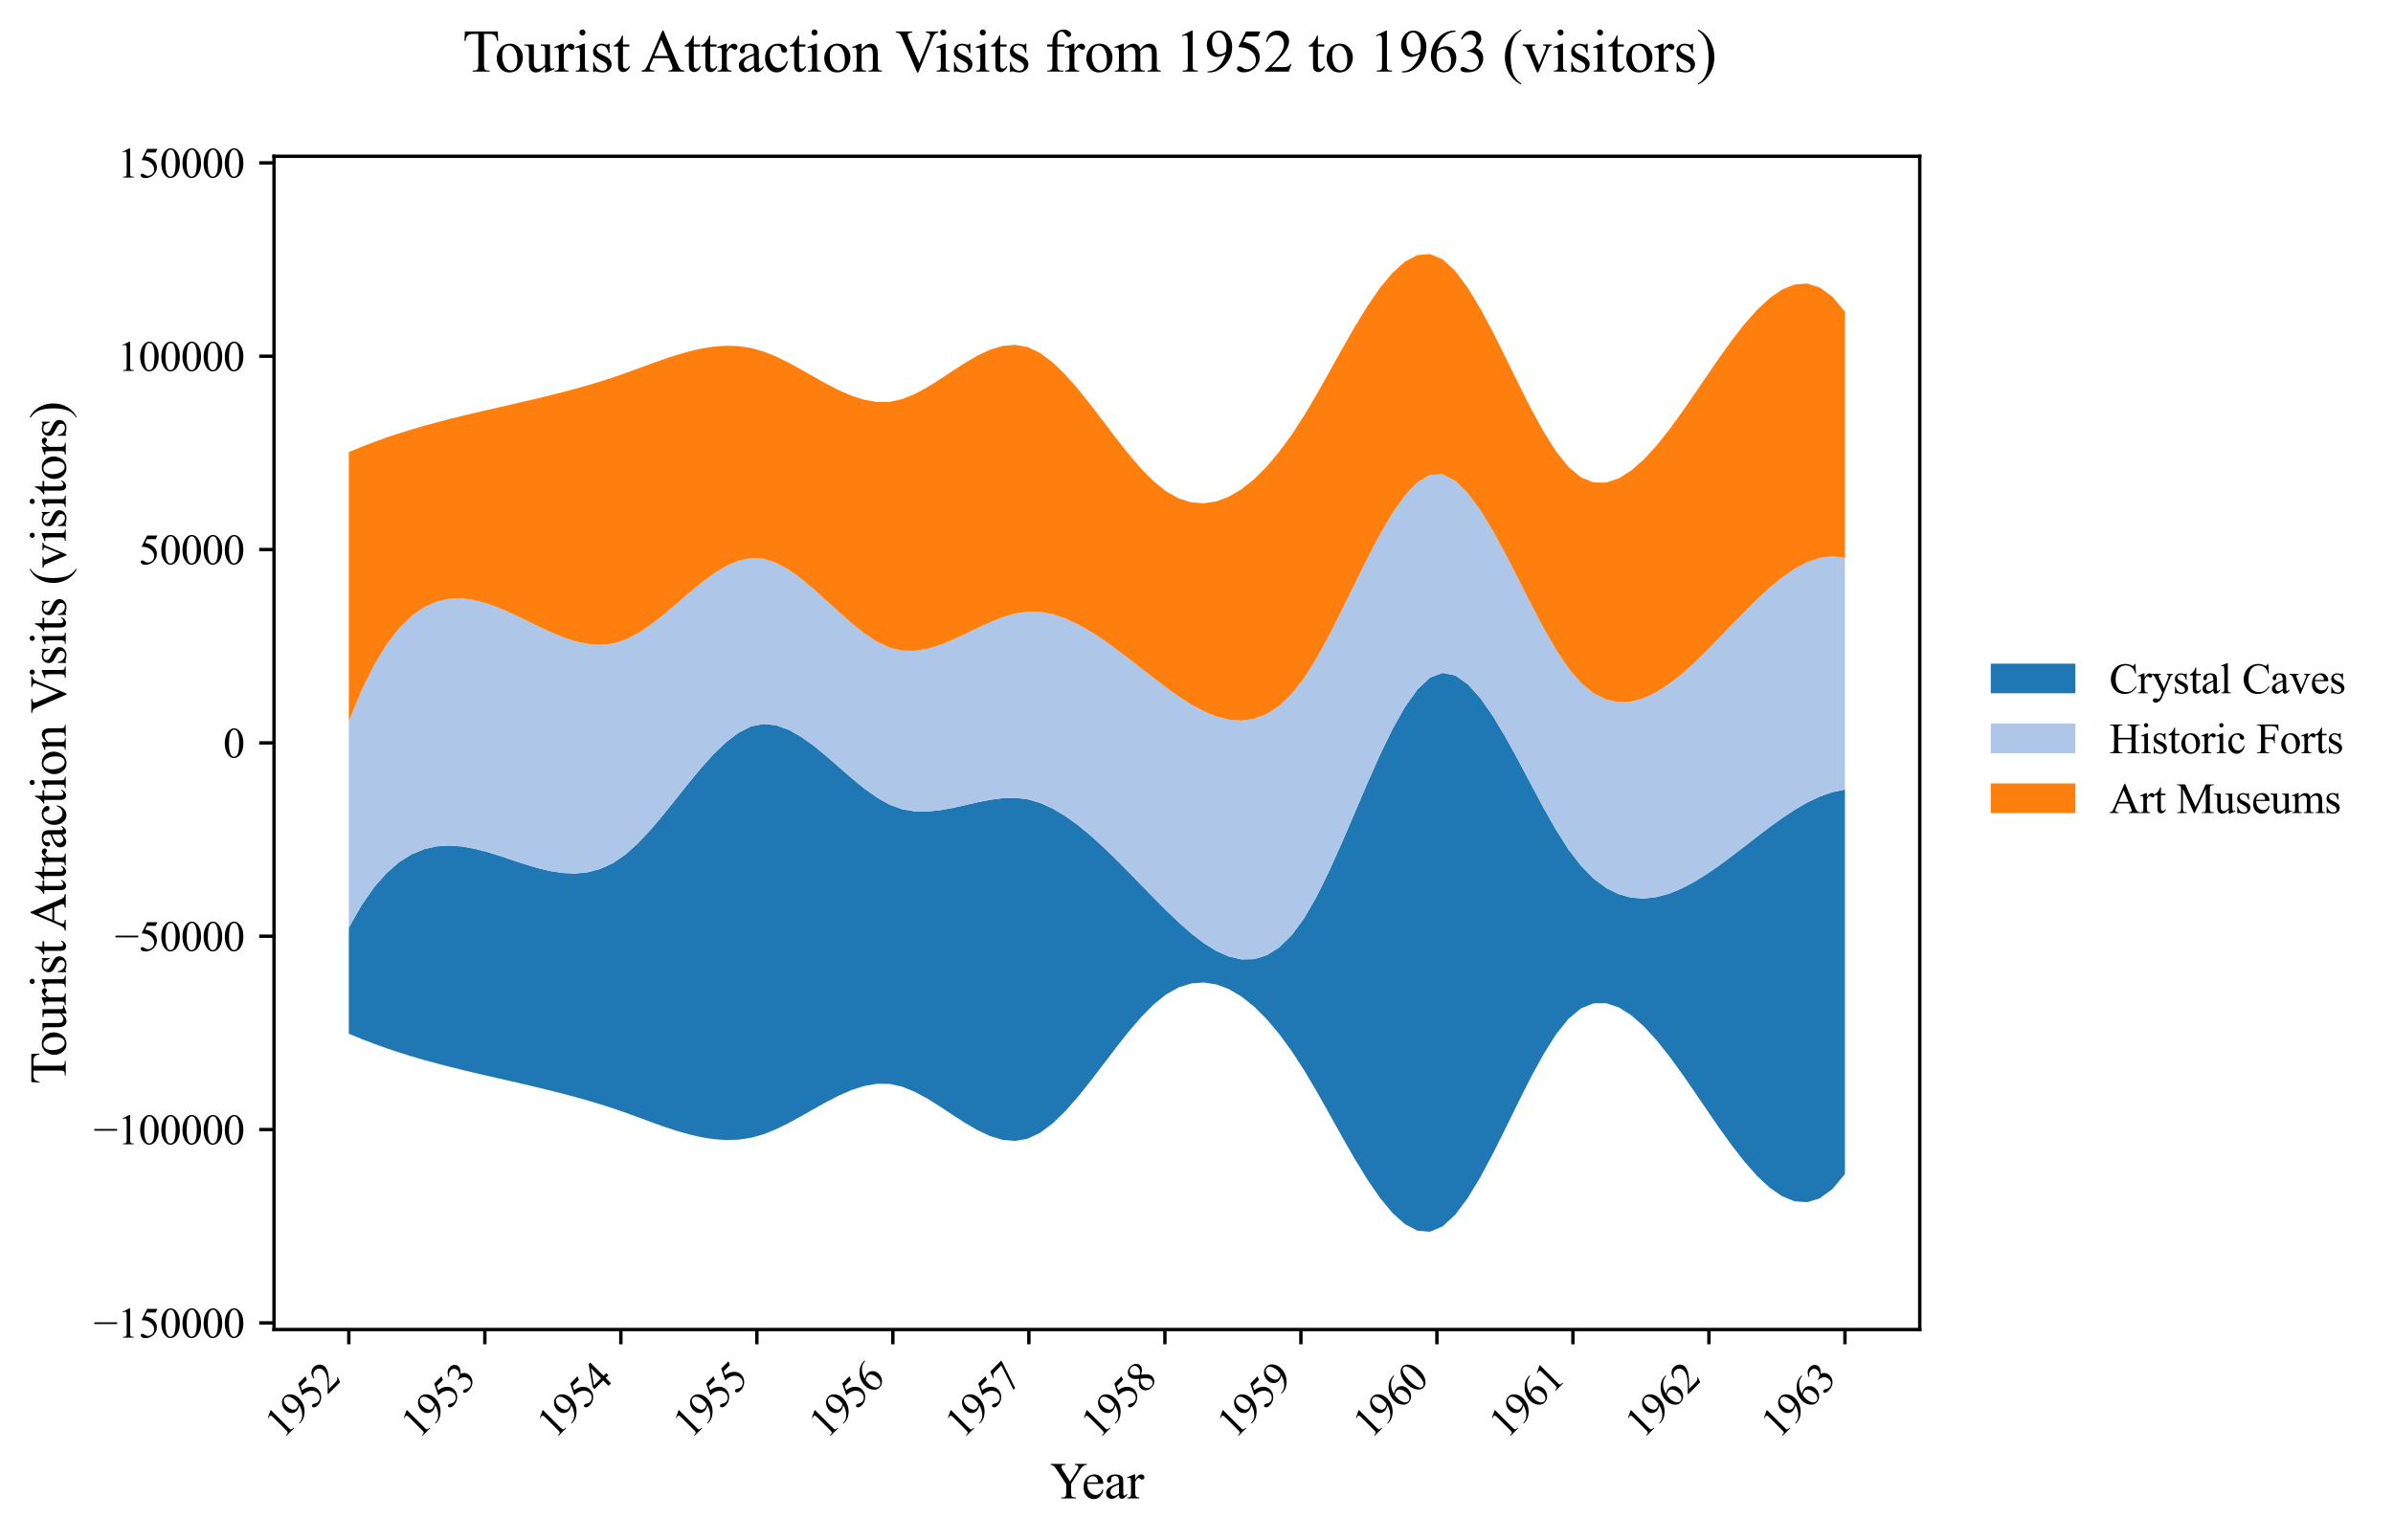 <?xml version="1.0" encoding="utf-8" standalone="no"?>
<!DOCTYPE svg PUBLIC "-//W3C//DTD SVG 1.1//EN"
  "http://www.w3.org/Graphics/SVG/1.1/DTD/svg11.dtd">
<svg xmlns:xlink="http://www.w3.org/1999/xlink" width="565.343pt" height="363.785pt" viewBox="0 0 565.343 363.785" xmlns="http://www.w3.org/2000/svg" version="1.1">
 <defs>
  <style type="text/css">*{stroke-linejoin: round; stroke-linecap: butt}</style>
 </defs>
 <g id="figure_1">
  <g id="patch_1">
   <path d="M 0 363.785 
L 565.343 363.785 
L 565.343 0 
L 0 0 
z
" style="fill: #ffffff"/>
  </g>
  <g id="axes_1">
   <g id="patch_2">
    <path d="M 64.738 314.121 
L 453.538 314.121 
L 453.538 36.921 
L 64.738 36.921 
z
" style="fill: #ffffff"/>
   </g>
   <g id="PolyCollection_1">
    <path d="M 82.411 219.186 
L 82.411 244.224 
L 85.381 245.462 
L 88.352 246.61 
L 91.322 247.674 
L 94.292 248.663 
L 97.262 249.586 
L 100.232 250.449 
L 103.203 251.263 
L 106.173 252.033 
L 109.143 252.769 
L 112.113 253.479 
L 115.083 254.17 
L 118.054 254.851 
L 121.024 255.53 
L 123.994 256.215 
L 126.964 256.915 
L 129.934 257.636 
L 132.905 258.388 
L 135.875 259.178 
L 138.845 260.015 
L 141.815 260.906 
L 144.785 261.86 
L 147.756 262.884 
L 150.726 263.966 
L 153.696 265.061 
L 156.666 266.124 
L 159.637 267.109 
L 162.607 267.97 
L 165.577 268.662 
L 168.547 269.138 
L 171.517 269.354 
L 174.488 269.263 
L 177.458 268.819 
L 180.428 267.982 
L 183.398 266.782 
L 186.368 265.317 
L 189.339 263.689 
L 192.309 261.996 
L 195.279 260.339 
L 198.249 258.818 
L 201.219 257.532 
L 204.19 256.583 
L 207.16 256.07 
L 210.13 256.093 
L 213.1 256.736 
L 216.07 257.933 
L 219.041 259.535 
L 222.011 261.394 
L 224.981 263.36 
L 227.951 265.284 
L 230.921 267.016 
L 233.892 268.407 
L 236.862 269.308 
L 239.832 269.57 
L 242.802 269.043 
L 245.773 267.617 
L 248.743 265.382 
L 251.713 262.498 
L 254.683 259.121 
L 257.653 255.41 
L 260.624 251.523 
L 263.594 247.617 
L 266.564 243.851 
L 269.534 240.382 
L 272.504 237.368 
L 275.475 234.967 
L 278.445 233.298 
L 281.415 232.361 
L 284.385 232.13 
L 287.355 232.584 
L 290.326 233.699 
L 293.296 235.451 
L 296.266 237.816 
L 299.236 240.772 
L 302.206 244.294 
L 305.177 248.359 
L 308.147 252.944 
L 311.117 257.966 
L 314.087 263.242 
L 317.057 268.574 
L 320.028 273.768 
L 322.998 278.626 
L 325.968 282.952 
L 328.938 286.551 
L 331.908 289.226 
L 334.879 290.782 
L 337.849 291.021 
L 340.819 289.756 
L 343.789 287.01 
L 346.76 283.048 
L 349.73 278.145 
L 352.7 272.579 
L 355.67 266.627 
L 358.64 260.564 
L 361.611 254.668 
L 364.581 249.215 
L 367.551 244.481 
L 370.521 240.744 
L 373.491 238.263 
L 376.462 237.067 
L 379.432 237.025 
L 382.402 238.003 
L 385.372 239.868 
L 388.342 242.486 
L 391.313 245.722 
L 394.283 249.442 
L 397.253 253.514 
L 400.223 257.802 
L 403.193 262.173 
L 406.164 266.492 
L 409.134 270.626 
L 412.104 274.442 
L 415.074 277.803 
L 418.044 280.578 
L 421.015 282.632 
L 423.985 283.831 
L 426.955 284.041 
L 429.925 283.127 
L 432.896 280.957 
L 435.866 277.396 
L 435.866 186.542 
L 435.866 186.542 
L 432.896 187.148 
L 429.925 188.192 
L 426.955 189.609 
L 423.985 191.334 
L 421.015 193.301 
L 418.044 195.445 
L 415.074 197.701 
L 412.104 200.003 
L 409.134 202.288 
L 406.164 204.489 
L 403.193 206.54 
L 400.223 208.378 
L 397.253 209.937 
L 394.283 211.152 
L 391.313 211.957 
L 388.342 212.287 
L 385.372 212.077 
L 382.402 211.263 
L 379.432 209.778 
L 376.462 207.557 
L 373.491 204.536 
L 370.521 200.652 
L 367.551 195.966 
L 364.581 190.719 
L 361.611 185.165 
L 358.64 179.556 
L 355.67 174.148 
L 352.7 169.193 
L 349.73 164.945 
L 346.76 161.658 
L 343.789 159.586 
L 340.819 158.983 
L 337.849 160.088 
L 334.879 162.867 
L 331.908 167.046 
L 328.938 172.342 
L 325.968 178.47 
L 322.998 185.15 
L 320.028 192.096 
L 317.057 199.025 
L 314.087 205.655 
L 311.117 211.703 
L 308.147 216.884 
L 305.177 220.94 
L 302.206 223.846 
L 299.236 225.702 
L 296.266 226.611 
L 293.296 226.675 
L 290.326 225.997 
L 287.355 224.679 
L 284.385 222.823 
L 281.415 220.533 
L 278.445 217.909 
L 275.475 215.056 
L 272.504 212.07 
L 269.534 209.02 
L 266.564 205.969 
L 263.594 202.978 
L 260.624 200.108 
L 257.653 197.419 
L 254.683 194.974 
L 251.713 192.833 
L 248.743 191.058 
L 245.773 189.709 
L 242.802 188.849 
L 239.832 188.501 
L 236.862 188.576 
L 233.892 188.964 
L 230.921 189.554 
L 227.951 190.237 
L 224.981 190.902 
L 222.011 191.439 
L 219.041 191.738 
L 216.07 191.687 
L 213.1 191.178 
L 210.13 190.1 
L 207.16 188.43 
L 204.19 186.304 
L 201.219 183.872 
L 198.249 181.287 
L 195.279 178.7 
L 192.309 176.263 
L 189.339 174.128 
L 186.368 172.445 
L 183.398 171.367 
L 180.428 171.045 
L 177.458 171.626 
L 174.488 173.117 
L 171.517 175.37 
L 168.547 178.227 
L 165.577 181.53 
L 162.607 185.123 
L 159.637 188.846 
L 156.666 192.544 
L 153.696 196.058 
L 150.726 199.231 
L 147.756 201.905 
L 144.785 203.934 
L 141.815 205.303 
L 138.845 206.092 
L 135.875 206.382 
L 132.905 206.255 
L 129.934 205.793 
L 126.964 205.076 
L 123.994 204.186 
L 121.024 203.205 
L 118.054 202.214 
L 115.083 201.294 
L 112.113 200.527 
L 109.143 199.995 
L 106.173 199.778 
L 103.203 199.959 
L 100.232 200.618 
L 97.262 201.837 
L 94.292 203.698 
L 91.322 206.282 
L 88.352 209.67 
L 85.381 213.944 
L 82.411 219.186 
z
" clip-path="url(#p4951918eeb)" style="fill: #1f77b4"/>
   </g>
   <g id="PolyCollection_2">
    <path d="M 82.411 170.419 
L 82.411 219.186 
L 85.381 213.944 
L 88.352 209.67 
L 91.322 206.282 
L 94.292 203.698 
L 97.262 201.837 
L 100.232 200.618 
L 103.203 199.959 
L 106.173 199.778 
L 109.143 199.995 
L 112.113 200.527 
L 115.083 201.294 
L 118.054 202.214 
L 121.024 203.205 
L 123.994 204.186 
L 126.964 205.076 
L 129.934 205.793 
L 132.905 206.255 
L 135.875 206.382 
L 138.845 206.092 
L 141.815 205.303 
L 144.785 203.934 
L 147.756 201.905 
L 150.726 199.231 
L 153.696 196.058 
L 156.666 192.544 
L 159.637 188.846 
L 162.607 185.123 
L 165.577 181.53 
L 168.547 178.227 
L 171.517 175.37 
L 174.488 173.117 
L 177.458 171.626 
L 180.428 171.045 
L 183.398 171.367 
L 186.368 172.445 
L 189.339 174.128 
L 192.309 176.263 
L 195.279 178.7 
L 198.249 181.287 
L 201.219 183.872 
L 204.19 186.304 
L 207.16 188.43 
L 210.13 190.1 
L 213.1 191.178 
L 216.07 191.687 
L 219.041 191.738 
L 222.011 191.439 
L 224.981 190.902 
L 227.951 190.237 
L 230.921 189.554 
L 233.892 188.964 
L 236.862 188.576 
L 239.832 188.501 
L 242.802 188.849 
L 245.773 189.709 
L 248.743 191.058 
L 251.713 192.833 
L 254.683 194.974 
L 257.653 197.419 
L 260.624 200.108 
L 263.594 202.978 
L 266.564 205.969 
L 269.534 209.02 
L 272.504 212.07 
L 275.475 215.056 
L 278.445 217.909 
L 281.415 220.533 
L 284.385 222.823 
L 287.355 224.679 
L 290.326 225.997 
L 293.296 226.675 
L 296.266 226.611 
L 299.236 225.702 
L 302.206 223.846 
L 305.177 220.94 
L 308.147 216.884 
L 311.117 211.703 
L 314.087 205.655 
L 317.057 199.025 
L 320.028 192.096 
L 322.998 185.15 
L 325.968 178.47 
L 328.938 172.342 
L 331.908 167.046 
L 334.879 162.867 
L 337.849 160.088 
L 340.819 158.983 
L 343.789 159.586 
L 346.76 161.658 
L 349.73 164.945 
L 352.7 169.193 
L 355.67 174.148 
L 358.64 179.556 
L 361.611 185.165 
L 364.581 190.719 
L 367.551 195.966 
L 370.521 200.652 
L 373.491 204.536 
L 376.462 207.557 
L 379.432 209.778 
L 382.402 211.263 
L 385.372 212.077 
L 388.342 212.287 
L 391.313 211.957 
L 394.283 211.152 
L 397.253 209.937 
L 400.223 208.378 
L 403.193 206.54 
L 406.164 204.489 
L 409.134 202.288 
L 412.104 200.003 
L 415.074 197.701 
L 418.044 195.445 
L 421.015 193.301 
L 423.985 191.334 
L 426.955 189.609 
L 429.925 188.192 
L 432.896 187.148 
L 435.866 186.542 
L 435.866 131.818 
L 435.866 131.818 
L 432.896 131.434 
L 429.925 131.793 
L 426.955 132.806 
L 423.985 134.382 
L 421.015 136.435 
L 418.044 138.873 
L 415.074 141.61 
L 412.104 144.554 
L 409.134 147.619 
L 406.164 150.714 
L 403.193 153.75 
L 400.223 156.639 
L 397.253 159.292 
L 394.283 161.619 
L 391.313 163.532 
L 388.342 164.942 
L 385.372 165.76 
L 382.402 165.896 
L 379.432 165.262 
L 376.462 163.768 
L 373.491 161.327 
L 370.521 157.851 
L 367.551 153.393 
L 364.581 148.202 
L 361.611 142.543 
L 358.64 136.681 
L 355.67 130.881 
L 352.7 125.407 
L 349.73 120.524 
L 346.76 116.497 
L 343.789 113.592 
L 340.819 112.072 
L 337.849 112.188 
L 334.879 113.925 
L 331.908 117.033 
L 328.938 121.251 
L 325.968 126.322 
L 322.998 131.985 
L 320.028 137.982 
L 317.057 144.053 
L 314.087 149.94 
L 311.117 155.382 
L 308.147 160.122 
L 305.177 163.921 
L 302.206 166.749 
L 299.236 168.691 
L 296.266 169.829 
L 293.296 170.249 
L 290.326 170.035 
L 287.355 169.271 
L 284.385 168.041 
L 281.415 166.431 
L 278.445 164.524 
L 275.475 162.404 
L 272.504 160.154 
L 269.534 157.84 
L 266.564 155.525 
L 263.594 153.273 
L 260.624 151.144 
L 257.653 149.203 
L 254.683 147.511 
L 251.713 146.132 
L 248.743 145.127 
L 245.773 144.56 
L 242.802 144.492 
L 239.832 144.948 
L 236.862 145.828 
L 233.892 147.014 
L 230.921 148.384 
L 227.951 149.817 
L 224.981 151.193 
L 222.011 152.392 
L 219.041 153.292 
L 216.07 153.774 
L 213.1 153.717 
L 210.13 153 
L 207.16 151.594 
L 204.19 149.633 
L 201.219 147.266 
L 198.249 144.645 
L 195.279 141.92 
L 192.309 139.242 
L 189.339 136.762 
L 186.368 134.63 
L 183.398 132.997 
L 180.428 132.013 
L 177.458 131.826 
L 174.488 132.448 
L 171.517 133.743 
L 168.547 135.569 
L 165.577 137.781 
L 162.607 140.237 
L 159.637 142.793 
L 156.666 145.304 
L 153.696 147.629 
L 150.726 149.622 
L 147.756 151.141 
L 144.785 152.053 
L 141.815 152.354 
L 138.845 152.135 
L 135.875 151.486 
L 132.905 150.499 
L 129.934 149.265 
L 126.964 147.875 
L 123.994 146.421 
L 121.024 144.994 
L 118.054 143.686 
L 115.083 142.586 
L 112.113 141.788 
L 109.143 141.381 
L 106.173 141.457 
L 103.203 142.108 
L 100.232 143.425 
L 97.262 145.499 
L 94.292 148.421 
L 91.322 152.283 
L 88.352 157.176 
L 85.381 163.191 
L 82.411 170.419 
z
" clip-path="url(#p4951918eeb)" style="fill: #aec7e8"/>
   </g>
   <g id="PolyCollection_3">
    <path d="M 82.411 106.819 
L 82.411 170.419 
L 85.381 163.191 
L 88.352 157.176 
L 91.322 152.283 
L 94.292 148.421 
L 97.262 145.499 
L 100.232 143.425 
L 103.203 142.108 
L 106.173 141.457 
L 109.143 141.381 
L 112.113 141.788 
L 115.083 142.586 
L 118.054 143.686 
L 121.024 144.994 
L 123.994 146.421 
L 126.964 147.875 
L 129.934 149.265 
L 132.905 150.499 
L 135.875 151.486 
L 138.845 152.135 
L 141.815 152.354 
L 144.785 152.053 
L 147.756 151.141 
L 150.726 149.622 
L 153.696 147.629 
L 156.666 145.304 
L 159.637 142.793 
L 162.607 140.237 
L 165.577 137.781 
L 168.547 135.569 
L 171.517 133.743 
L 174.488 132.448 
L 177.458 131.826 
L 180.428 132.013 
L 183.398 132.997 
L 186.368 134.63 
L 189.339 136.762 
L 192.309 139.242 
L 195.279 141.92 
L 198.249 144.645 
L 201.219 147.266 
L 204.19 149.633 
L 207.16 151.594 
L 210.13 153 
L 213.1 153.717 
L 216.07 153.774 
L 219.041 153.292 
L 222.011 152.392 
L 224.981 151.193 
L 227.951 149.817 
L 230.921 148.384 
L 233.892 147.014 
L 236.862 145.828 
L 239.832 144.948 
L 242.802 144.492 
L 245.773 144.56 
L 248.743 145.127 
L 251.713 146.132 
L 254.683 147.511 
L 257.653 149.203 
L 260.624 151.144 
L 263.594 153.273 
L 266.564 155.525 
L 269.534 157.84 
L 272.504 160.154 
L 275.475 162.404 
L 278.445 164.524 
L 281.415 166.431 
L 284.385 168.041 
L 287.355 169.271 
L 290.326 170.035 
L 293.296 170.249 
L 296.266 169.829 
L 299.236 168.691 
L 302.206 166.749 
L 305.177 163.921 
L 308.147 160.122 
L 311.117 155.382 
L 314.087 149.94 
L 317.057 144.053 
L 320.028 137.982 
L 322.998 131.985 
L 325.968 126.322 
L 328.938 121.251 
L 331.908 117.033 
L 334.879 113.925 
L 337.849 112.188 
L 340.819 112.072 
L 343.789 113.592 
L 346.76 116.497 
L 349.73 120.524 
L 352.7 125.407 
L 355.67 130.881 
L 358.64 136.681 
L 361.611 142.543 
L 364.581 148.202 
L 367.551 153.393 
L 370.521 157.851 
L 373.491 161.327 
L 376.462 163.768 
L 379.432 165.262 
L 382.402 165.896 
L 385.372 165.76 
L 388.342 164.942 
L 391.313 163.532 
L 394.283 161.619 
L 397.253 159.292 
L 400.223 156.639 
L 403.193 153.75 
L 406.164 150.714 
L 409.134 147.619 
L 412.104 144.554 
L 415.074 141.61 
L 418.044 138.873 
L 421.015 136.435 
L 423.985 134.382 
L 426.955 132.806 
L 429.925 131.793 
L 432.896 131.434 
L 435.866 131.818 
L 435.866 73.646 
L 435.866 73.646 
L 432.896 70.085 
L 429.925 67.915 
L 426.955 67.002 
L 423.985 67.212 
L 421.015 68.41 
L 418.044 70.464 
L 415.074 73.239 
L 412.104 76.601 
L 409.134 80.416 
L 406.164 84.55 
L 403.193 88.87 
L 400.223 93.241 
L 397.253 97.529 
L 394.283 101.6 
L 391.313 105.321 
L 388.342 108.557 
L 385.372 111.174 
L 382.402 113.039 
L 379.432 114.018 
L 376.462 113.976 
L 373.491 112.78 
L 370.521 110.298 
L 367.551 106.561 
L 364.581 101.828 
L 361.611 96.375 
L 358.64 90.478 
L 355.67 84.416 
L 352.7 78.463 
L 349.73 72.897 
L 346.76 67.995 
L 343.789 64.032 
L 340.819 61.286 
L 337.849 60.021 
L 334.879 60.261 
L 331.908 61.816 
L 328.938 64.491 
L 325.968 68.09 
L 322.998 72.417 
L 320.028 77.275 
L 317.057 82.468 
L 314.087 87.801 
L 311.117 93.076 
L 308.147 98.099 
L 305.177 102.683 
L 302.206 106.749 
L 299.236 110.271 
L 296.266 113.226 
L 293.296 115.592 
L 290.326 117.344 
L 287.355 118.458 
L 284.385 118.912 
L 281.415 118.682 
L 278.445 117.744 
L 275.475 116.075 
L 272.504 113.675 
L 269.534 110.661 
L 266.564 107.192 
L 263.594 103.426 
L 260.624 99.52 
L 257.653 95.632 
L 254.683 91.921 
L 251.713 88.545 
L 248.743 85.66 
L 245.773 83.426 
L 242.802 82 
L 239.832 81.473 
L 236.862 81.734 
L 233.892 82.635 
L 230.921 84.027 
L 227.951 85.759 
L 224.981 87.683 
L 222.011 89.648 
L 219.041 91.507 
L 216.07 93.11 
L 213.1 94.307 
L 210.13 94.95 
L 207.16 94.973 
L 204.19 94.46 
L 201.219 93.51 
L 198.249 92.225 
L 195.279 90.704 
L 192.309 89.047 
L 189.339 87.354 
L 186.368 85.725 
L 183.398 84.261 
L 180.428 83.061 
L 177.458 82.223 
L 174.488 81.78 
L 171.517 81.689 
L 168.547 81.904 
L 165.577 82.381 
L 162.607 83.073 
L 159.637 83.934 
L 156.666 84.919 
L 153.696 85.982 
L 150.726 87.077 
L 147.756 88.158 
L 144.785 89.182 
L 141.815 90.136 
L 138.845 91.028 
L 135.875 91.865 
L 132.905 92.655 
L 129.934 93.407 
L 126.964 94.128 
L 123.994 94.827 
L 121.024 95.512 
L 118.054 96.191 
L 115.083 96.873 
L 112.113 97.564 
L 109.143 98.274 
L 106.173 99.01 
L 103.203 99.78 
L 100.232 100.593 
L 97.262 101.457 
L 94.292 102.379 
L 91.322 103.368 
L 88.352 104.433 
L 85.381 105.58 
L 82.411 106.819 
z
" clip-path="url(#p4951918eeb)" style="fill: #ff7f0e"/>
   </g>
   <g id="matplotlib.axis_1">
    <g id="xtick_1">
     <g id="line2d_1">
      <defs>
       <path id="m7868fe9a71" d="M 0 0 
L 0 3.5 
" style="stroke: #000000; stroke-width: 0.8"/>
      </defs>
      <g>
       <use xlink:href="#m7868fe9a71" x="82.411" y="314.121" style="stroke: #000000; stroke-width: 0.8"/>
      </g>
     </g>
     <g id="text_1">
      <!-- 1952 -->
      <g transform="translate(66.756 340.173) rotate(-45) scale(0.1 -0.1)">
       <defs>
        <path id="TimesNewRomanPSMT-31" d="M 750 3822 
L 1781 4325 
L 1884 4325 
L 1884 747 
Q 1884 391 1914 303 
Q 1944 216 2037 169 
Q 2131 122 2419 116 
L 2419 0 
L 825 0 
L 825 116 
Q 1125 122 1212 167 
Q 1300 213 1334 289 
Q 1369 366 1369 747 
L 1369 3034 
Q 1369 3497 1338 3628 
Q 1316 3728 1258 3775 
Q 1200 3822 1119 3822 
Q 1003 3822 797 3725 
L 750 3822 
z
" transform="scale(0.016)"/>
        <path id="TimesNewRomanPSMT-39" d="M 338 -88 
L 338 28 
Q 744 34 1094 217 
Q 1444 400 1770 856 
Q 2097 1313 2225 1859 
Q 1734 1544 1338 1544 
Q 891 1544 572 1889 
Q 253 2234 253 2806 
Q 253 3363 572 3797 
Q 956 4325 1575 4325 
Q 2097 4325 2469 3894 
Q 2925 3359 2925 2575 
Q 2925 1869 2578 1258 
Q 2231 647 1613 244 
Q 1109 -88 516 -88 
L 338 -88 
z
M 2275 2091 
Q 2331 2497 2331 2741 
Q 2331 3044 2228 3395 
Q 2125 3747 1936 3934 
Q 1747 4122 1506 4122 
Q 1228 4122 1018 3872 
Q 809 3622 809 3128 
Q 809 2469 1088 2097 
Q 1291 1828 1588 1828 
Q 1731 1828 1928 1897 
Q 2125 1966 2275 2091 
z
" transform="scale(0.016)"/>
        <path id="TimesNewRomanPSMT-35" d="M 2778 4238 
L 2534 3706 
L 1259 3706 
L 981 3138 
Q 1809 3016 2294 2522 
Q 2709 2097 2709 1522 
Q 2709 1188 2573 903 
Q 2438 619 2231 419 
Q 2025 219 1772 97 
Q 1413 -75 1034 -75 
Q 653 -75 479 54 
Q 306 184 306 341 
Q 306 428 378 495 
Q 450 563 559 563 
Q 641 563 702 538 
Q 763 513 909 409 
Q 1144 247 1384 247 
Q 1750 247 2026 523 
Q 2303 800 2303 1197 
Q 2303 1581 2056 1914 
Q 1809 2247 1375 2428 
Q 1034 2569 447 2591 
L 1259 4238 
L 2778 4238 
z
" transform="scale(0.016)"/>
        <path id="TimesNewRomanPSMT-32" d="M 2934 816 
L 2638 0 
L 138 0 
L 138 116 
Q 1241 1122 1691 1759 
Q 2141 2397 2141 2925 
Q 2141 3328 1894 3587 
Q 1647 3847 1303 3847 
Q 991 3847 742 3664 
Q 494 3481 375 3128 
L 259 3128 
Q 338 3706 661 4015 
Q 984 4325 1469 4325 
Q 1984 4325 2329 3994 
Q 2675 3663 2675 3213 
Q 2675 2891 2525 2569 
Q 2294 2063 1775 1497 
Q 997 647 803 472 
L 1909 472 
Q 2247 472 2383 497 
Q 2519 522 2628 598 
Q 2738 675 2819 816 
L 2934 816 
z
" transform="scale(0.016)"/>
       </defs>
       <use xlink:href="#TimesNewRomanPSMT-31"/>
       <use xlink:href="#TimesNewRomanPSMT-39" x="50"/>
       <use xlink:href="#TimesNewRomanPSMT-35" x="100"/>
       <use xlink:href="#TimesNewRomanPSMT-32" x="150"/>
      </g>
     </g>
    </g>
    <g id="xtick_2">
     <g id="line2d_2">
      <g>
       <use xlink:href="#m7868fe9a71" x="114.543" y="314.121" style="stroke: #000000; stroke-width: 0.8"/>
      </g>
     </g>
     <g id="text_2">
      <!-- 1953 -->
      <g transform="translate(98.889 340.173) rotate(-45) scale(0.1 -0.1)">
       <defs>
        <path id="TimesNewRomanPSMT-33" d="M 325 3431 
Q 506 3859 782 4092 
Q 1059 4325 1472 4325 
Q 1981 4325 2253 3994 
Q 2459 3747 2459 3466 
Q 2459 3003 1878 2509 
Q 2269 2356 2469 2072 
Q 2669 1788 2669 1403 
Q 2669 853 2319 450 
Q 1863 -75 997 -75 
Q 569 -75 414 31 
Q 259 138 259 259 
Q 259 350 332 419 
Q 406 488 509 488 
Q 588 488 669 463 
Q 722 447 909 348 
Q 1097 250 1169 231 
Q 1284 197 1416 197 
Q 1734 197 1970 444 
Q 2206 691 2206 1028 
Q 2206 1275 2097 1509 
Q 2016 1684 1919 1775 
Q 1784 1900 1550 2001 
Q 1316 2103 1072 2103 
L 972 2103 
L 972 2197 
Q 1219 2228 1467 2375 
Q 1716 2522 1828 2728 
Q 1941 2934 1941 3181 
Q 1941 3503 1739 3701 
Q 1538 3900 1238 3900 
Q 753 3900 428 3381 
L 325 3431 
z
" transform="scale(0.016)"/>
       </defs>
       <use xlink:href="#TimesNewRomanPSMT-31"/>
       <use xlink:href="#TimesNewRomanPSMT-39" x="50"/>
       <use xlink:href="#TimesNewRomanPSMT-35" x="100"/>
       <use xlink:href="#TimesNewRomanPSMT-33" x="150"/>
      </g>
     </g>
    </g>
    <g id="xtick_3">
     <g id="line2d_3">
      <g>
       <use xlink:href="#m7868fe9a71" x="146.676" y="314.121" style="stroke: #000000; stroke-width: 0.8"/>
      </g>
     </g>
     <g id="text_3">
      <!-- 1954 -->
      <g transform="translate(131.021 340.173) rotate(-45) scale(0.1 -0.1)">
       <defs>
        <path id="TimesNewRomanPSMT-34" d="M 2978 1563 
L 2978 1119 
L 2409 1119 
L 2409 0 
L 1894 0 
L 1894 1119 
L 100 1119 
L 100 1519 
L 2066 4325 
L 2409 4325 
L 2409 1563 
L 2978 1563 
z
M 1894 1563 
L 1894 3666 
L 406 1563 
L 1894 1563 
z
" transform="scale(0.016)"/>
       </defs>
       <use xlink:href="#TimesNewRomanPSMT-31"/>
       <use xlink:href="#TimesNewRomanPSMT-39" x="50"/>
       <use xlink:href="#TimesNewRomanPSMT-35" x="100"/>
       <use xlink:href="#TimesNewRomanPSMT-34" x="150"/>
      </g>
     </g>
    </g>
    <g id="xtick_4">
     <g id="line2d_4">
      <g>
       <use xlink:href="#m7868fe9a71" x="178.808" y="314.121" style="stroke: #000000; stroke-width: 0.8"/>
      </g>
     </g>
     <g id="text_4">
      <!-- 1955 -->
      <g transform="translate(163.153 340.173) rotate(-45) scale(0.1 -0.1)">
       <use xlink:href="#TimesNewRomanPSMT-31"/>
       <use xlink:href="#TimesNewRomanPSMT-39" x="50"/>
       <use xlink:href="#TimesNewRomanPSMT-35" x="100"/>
       <use xlink:href="#TimesNewRomanPSMT-35" x="150"/>
      </g>
     </g>
    </g>
    <g id="xtick_5">
     <g id="line2d_5">
      <g>
       <use xlink:href="#m7868fe9a71" x="210.94" y="314.121" style="stroke: #000000; stroke-width: 0.8"/>
      </g>
     </g>
     <g id="text_5">
      <!-- 1956 -->
      <g transform="translate(195.285 340.173) rotate(-45) scale(0.1 -0.1)">
       <defs>
        <path id="TimesNewRomanPSMT-36" d="M 2869 4325 
L 2869 4209 
Q 2456 4169 2195 4045 
Q 1934 3922 1679 3669 
Q 1425 3416 1258 3105 
Q 1091 2794 978 2366 
Q 1428 2675 1881 2675 
Q 2316 2675 2634 2325 
Q 2953 1975 2953 1425 
Q 2953 894 2631 456 
Q 2244 -75 1606 -75 
Q 1172 -75 869 213 
Q 275 772 275 1663 
Q 275 2231 503 2743 
Q 731 3256 1154 3653 
Q 1578 4050 1965 4187 
Q 2353 4325 2688 4325 
L 2869 4325 
z
M 925 2138 
Q 869 1716 869 1456 
Q 869 1156 980 804 
Q 1091 453 1309 247 
Q 1469 100 1697 100 
Q 1969 100 2183 356 
Q 2397 613 2397 1088 
Q 2397 1622 2184 2012 
Q 1972 2403 1581 2403 
Q 1463 2403 1327 2353 
Q 1191 2303 925 2138 
z
" transform="scale(0.016)"/>
       </defs>
       <use xlink:href="#TimesNewRomanPSMT-31"/>
       <use xlink:href="#TimesNewRomanPSMT-39" x="50"/>
       <use xlink:href="#TimesNewRomanPSMT-35" x="100"/>
       <use xlink:href="#TimesNewRomanPSMT-36" x="150"/>
      </g>
     </g>
    </g>
    <g id="xtick_6">
     <g id="line2d_6">
      <g>
       <use xlink:href="#m7868fe9a71" x="243.072" y="314.121" style="stroke: #000000; stroke-width: 0.8"/>
      </g>
     </g>
     <g id="text_6">
      <!-- 1957 -->
      <g transform="translate(227.418 340.173) rotate(-45) scale(0.1 -0.1)">
       <defs>
        <path id="TimesNewRomanPSMT-37" d="M 644 4238 
L 2916 4238 
L 2916 4119 
L 1503 -88 
L 1153 -88 
L 2419 3728 
L 1253 3728 
Q 900 3728 750 3644 
Q 488 3500 328 3200 
L 238 3234 
L 644 4238 
z
" transform="scale(0.016)"/>
       </defs>
       <use xlink:href="#TimesNewRomanPSMT-31"/>
       <use xlink:href="#TimesNewRomanPSMT-39" x="50"/>
       <use xlink:href="#TimesNewRomanPSMT-35" x="100"/>
       <use xlink:href="#TimesNewRomanPSMT-37" x="150"/>
      </g>
     </g>
    </g>
    <g id="xtick_7">
     <g id="line2d_7">
      <g>
       <use xlink:href="#m7868fe9a71" x="275.205" y="314.121" style="stroke: #000000; stroke-width: 0.8"/>
      </g>
     </g>
     <g id="text_7">
      <!-- 1958 -->
      <g transform="translate(259.55 340.173) rotate(-45) scale(0.1 -0.1)">
       <defs>
        <path id="TimesNewRomanPSMT-38" d="M 1228 2134 
Q 725 2547 579 2797 
Q 434 3047 434 3316 
Q 434 3728 753 4026 
Q 1072 4325 1600 4325 
Q 2113 4325 2425 4047 
Q 2738 3769 2738 3413 
Q 2738 3175 2569 2928 
Q 2400 2681 1866 2347 
Q 2416 1922 2594 1678 
Q 2831 1359 2831 1006 
Q 2831 559 2490 242 
Q 2150 -75 1597 -75 
Q 994 -75 656 303 
Q 388 606 388 966 
Q 388 1247 577 1523 
Q 766 1800 1228 2134 
z
M 1719 2469 
Q 2094 2806 2194 3001 
Q 2294 3197 2294 3444 
Q 2294 3772 2109 3958 
Q 1925 4144 1606 4144 
Q 1288 4144 1088 3959 
Q 888 3775 888 3528 
Q 888 3366 970 3203 
Q 1053 3041 1206 2894 
L 1719 2469 
z
M 1375 2016 
Q 1116 1797 991 1539 
Q 866 1281 866 981 
Q 866 578 1086 336 
Q 1306 94 1647 94 
Q 1984 94 2187 284 
Q 2391 475 2391 747 
Q 2391 972 2272 1150 
Q 2050 1481 1375 2016 
z
" transform="scale(0.016)"/>
       </defs>
       <use xlink:href="#TimesNewRomanPSMT-31"/>
       <use xlink:href="#TimesNewRomanPSMT-39" x="50"/>
       <use xlink:href="#TimesNewRomanPSMT-35" x="100"/>
       <use xlink:href="#TimesNewRomanPSMT-38" x="150"/>
      </g>
     </g>
    </g>
    <g id="xtick_8">
     <g id="line2d_8">
      <g>
       <use xlink:href="#m7868fe9a71" x="307.337" y="314.121" style="stroke: #000000; stroke-width: 0.8"/>
      </g>
     </g>
     <g id="text_8">
      <!-- 1959 -->
      <g transform="translate(291.682 340.173) rotate(-45) scale(0.1 -0.1)">
       <use xlink:href="#TimesNewRomanPSMT-31"/>
       <use xlink:href="#TimesNewRomanPSMT-39" x="50"/>
       <use xlink:href="#TimesNewRomanPSMT-35" x="100"/>
       <use xlink:href="#TimesNewRomanPSMT-39" x="150"/>
      </g>
     </g>
    </g>
    <g id="xtick_9">
     <g id="line2d_9">
      <g>
       <use xlink:href="#m7868fe9a71" x="339.469" y="314.121" style="stroke: #000000; stroke-width: 0.8"/>
      </g>
     </g>
     <g id="text_9">
      <!-- 1960 -->
      <g transform="translate(323.814 340.173) rotate(-45) scale(0.1 -0.1)">
       <defs>
        <path id="TimesNewRomanPSMT-30" d="M 231 2094 
Q 231 2819 450 3342 
Q 669 3866 1031 4122 
Q 1313 4325 1613 4325 
Q 2100 4325 2488 3828 
Q 2972 3213 2972 2159 
Q 2972 1422 2759 906 
Q 2547 391 2217 158 
Q 1888 -75 1581 -75 
Q 975 -75 572 641 
Q 231 1244 231 2094 
z
M 844 2016 
Q 844 1141 1059 588 
Q 1238 122 1591 122 
Q 1759 122 1940 273 
Q 2122 425 2216 781 
Q 2359 1319 2359 2297 
Q 2359 3022 2209 3506 
Q 2097 3866 1919 4016 
Q 1791 4119 1609 4119 
Q 1397 4119 1231 3928 
Q 1006 3669 925 3112 
Q 844 2556 844 2016 
z
" transform="scale(0.016)"/>
       </defs>
       <use xlink:href="#TimesNewRomanPSMT-31"/>
       <use xlink:href="#TimesNewRomanPSMT-39" x="50"/>
       <use xlink:href="#TimesNewRomanPSMT-36" x="100"/>
       <use xlink:href="#TimesNewRomanPSMT-30" x="150"/>
      </g>
     </g>
    </g>
    <g id="xtick_10">
     <g id="line2d_10">
      <g>
       <use xlink:href="#m7868fe9a71" x="371.601" y="314.121" style="stroke: #000000; stroke-width: 0.8"/>
      </g>
     </g>
     <g id="text_10">
      <!-- 1961 -->
      <g transform="translate(355.947 340.173) rotate(-45) scale(0.1 -0.1)">
       <use xlink:href="#TimesNewRomanPSMT-31"/>
       <use xlink:href="#TimesNewRomanPSMT-39" x="50"/>
       <use xlink:href="#TimesNewRomanPSMT-36" x="100"/>
       <use xlink:href="#TimesNewRomanPSMT-31" x="150"/>
      </g>
     </g>
    </g>
    <g id="xtick_11">
     <g id="line2d_11">
      <g>
       <use xlink:href="#m7868fe9a71" x="403.733" y="314.121" style="stroke: #000000; stroke-width: 0.8"/>
      </g>
     </g>
     <g id="text_11">
      <!-- 1962 -->
      <g transform="translate(388.079 340.173) rotate(-45) scale(0.1 -0.1)">
       <use xlink:href="#TimesNewRomanPSMT-31"/>
       <use xlink:href="#TimesNewRomanPSMT-39" x="50"/>
       <use xlink:href="#TimesNewRomanPSMT-36" x="100"/>
       <use xlink:href="#TimesNewRomanPSMT-32" x="150"/>
      </g>
     </g>
    </g>
    <g id="xtick_12">
     <g id="line2d_12">
      <g>
       <use xlink:href="#m7868fe9a71" x="435.866" y="314.121" style="stroke: #000000; stroke-width: 0.8"/>
      </g>
     </g>
     <g id="text_12">
      <!-- 1963 -->
      <g transform="translate(420.211 340.173) rotate(-45) scale(0.1 -0.1)">
       <use xlink:href="#TimesNewRomanPSMT-31"/>
       <use xlink:href="#TimesNewRomanPSMT-39" x="50"/>
       <use xlink:href="#TimesNewRomanPSMT-36" x="100"/>
       <use xlink:href="#TimesNewRomanPSMT-33" x="150"/>
      </g>
     </g>
    </g>
    <g id="text_13">
     <!-- Year -->
     <g transform="translate(248.081 354.018) scale(0.12 -0.12)">
      <defs>
       <path id="TimesNewRomanPSMT-59" d="M 3050 4238 
L 4528 4238 
L 4528 4122 
L 4447 4122 
Q 4366 4122 4209 4050 
Q 4053 3978 3925 3843 
Q 3797 3709 3609 3406 
L 2588 1797 
L 2588 734 
Q 2588 344 2675 247 
Q 2794 116 3050 116 
L 3188 116 
L 3188 0 
L 1388 0 
L 1388 116 
L 1538 116 
Q 1806 116 1919 278 
Q 1988 378 1988 734 
L 1988 1738 
L 825 3513 
Q 619 3825 545 3903 
Q 472 3981 241 4091 
Q 178 4122 59 4122 
L 59 4238 
L 1872 4238 
L 1872 4122 
L 1778 4122 
Q 1631 4122 1507 4053 
Q 1384 3984 1384 3847 
Q 1384 3734 1575 3441 
L 2459 2075 
L 3291 3381 
Q 3478 3675 3478 3819 
Q 3478 3906 3433 3975 
Q 3388 4044 3303 4083 
Q 3219 4122 3050 4122 
L 3050 4238 
z
" transform="scale(0.016)"/>
       <path id="TimesNewRomanPSMT-65" d="M 681 1784 
Q 678 1147 991 784 
Q 1303 422 1725 422 
Q 2006 422 2214 576 
Q 2422 731 2563 1106 
L 2659 1044 
Q 2594 616 2278 264 
Q 1963 -88 1488 -88 
Q 972 -88 605 314 
Q 238 716 238 1394 
Q 238 2128 614 2539 
Q 991 2950 1559 2950 
Q 2041 2950 2350 2633 
Q 2659 2316 2659 1784 
L 681 1784 
z
M 681 1966 
L 2006 1966 
Q 1991 2241 1941 2353 
Q 1863 2528 1708 2628 
Q 1553 2728 1384 2728 
Q 1125 2728 920 2526 
Q 716 2325 681 1966 
z
" transform="scale(0.016)"/>
       <path id="TimesNewRomanPSMT-61" d="M 1822 413 
Q 1381 72 1269 19 
Q 1100 -59 909 -59 
Q 613 -59 420 144 
Q 228 347 228 678 
Q 228 888 322 1041 
Q 450 1253 767 1440 
Q 1084 1628 1822 1897 
L 1822 2009 
Q 1822 2438 1686 2597 
Q 1550 2756 1291 2756 
Q 1094 2756 978 2650 
Q 859 2544 859 2406 
L 866 2225 
Q 866 2081 792 2003 
Q 719 1925 600 1925 
Q 484 1925 411 2006 
Q 338 2088 338 2228 
Q 338 2497 613 2722 
Q 888 2947 1384 2947 
Q 1766 2947 2009 2819 
Q 2194 2722 2281 2516 
Q 2338 2381 2338 1966 
L 2338 994 
Q 2338 584 2353 492 
Q 2369 400 2405 369 
Q 2441 338 2488 338 
Q 2538 338 2575 359 
Q 2641 400 2828 588 
L 2828 413 
Q 2478 -56 2159 -56 
Q 2006 -56 1915 50 
Q 1825 156 1822 413 
z
M 1822 616 
L 1822 1706 
Q 1350 1519 1213 1441 
Q 966 1303 859 1153 
Q 753 1003 753 825 
Q 753 600 887 451 
Q 1022 303 1197 303 
Q 1434 303 1822 616 
z
" transform="scale(0.016)"/>
       <path id="TimesNewRomanPSMT-72" d="M 1038 2947 
L 1038 2303 
Q 1397 2947 1775 2947 
Q 1947 2947 2059 2842 
Q 2172 2738 2172 2600 
Q 2172 2478 2090 2393 
Q 2009 2309 1897 2309 
Q 1788 2309 1652 2417 
Q 1516 2525 1450 2525 
Q 1394 2525 1328 2463 
Q 1188 2334 1038 2041 
L 1038 669 
Q 1038 431 1097 309 
Q 1138 225 1241 169 
Q 1344 113 1538 113 
L 1538 0 
L 72 0 
L 72 113 
Q 291 113 397 181 
Q 475 231 506 341 
Q 522 394 522 644 
L 522 1753 
Q 522 2253 501 2348 
Q 481 2444 426 2487 
Q 372 2531 291 2531 
Q 194 2531 72 2484 
L 41 2597 
L 906 2947 
L 1038 2947 
z
" transform="scale(0.016)"/>
      </defs>
      <use xlink:href="#TimesNewRomanPSMT-59"/>
      <use xlink:href="#TimesNewRomanPSMT-65" x="62.217"/>
      <use xlink:href="#TimesNewRomanPSMT-61" x="106.602"/>
      <use xlink:href="#TimesNewRomanPSMT-72" x="150.986"/>
     </g>
    </g>
   </g>
   <g id="matplotlib.axis_2">
    <g id="ytick_1">
     <g id="line2d_13">
      <defs>
       <path id="mfcbcda50d8" d="M 0 0 
L -3.5 0 
" style="stroke: #000000; stroke-width: 0.8"/>
      </defs>
      <g>
       <use xlink:href="#mfcbcda50d8" x="64.738" y="312.56" style="stroke: #000000; stroke-width: 0.8"/>
      </g>
     </g>
     <g id="text_14">
      <!-- −150000 -->
      <g transform="translate(22.099 316.032) scale(0.1 -0.1)">
       <defs>
        <path id="TimesNewRomanPSMT-2212" d="M 3484 2000 
L 116 2000 
L 116 2256 
L 3484 2256 
L 3484 2000 
z
" transform="scale(0.016)"/>
       </defs>
       <use xlink:href="#TimesNewRomanPSMT-2212"/>
       <use xlink:href="#TimesNewRomanPSMT-31" x="56.396"/>
       <use xlink:href="#TimesNewRomanPSMT-35" x="106.396"/>
       <use xlink:href="#TimesNewRomanPSMT-30" x="156.396"/>
       <use xlink:href="#TimesNewRomanPSMT-30" x="206.396"/>
       <use xlink:href="#TimesNewRomanPSMT-30" x="256.396"/>
       <use xlink:href="#TimesNewRomanPSMT-30" x="306.396"/>
      </g>
     </g>
    </g>
    <g id="ytick_2">
     <g id="line2d_14">
      <g>
       <use xlink:href="#mfcbcda50d8" x="64.738" y="266.881" style="stroke: #000000; stroke-width: 0.8"/>
      </g>
     </g>
     <g id="text_15">
      <!-- −100000 -->
      <g transform="translate(22.099 270.353) scale(0.1 -0.1)">
       <use xlink:href="#TimesNewRomanPSMT-2212"/>
       <use xlink:href="#TimesNewRomanPSMT-31" x="56.396"/>
       <use xlink:href="#TimesNewRomanPSMT-30" x="106.396"/>
       <use xlink:href="#TimesNewRomanPSMT-30" x="156.396"/>
       <use xlink:href="#TimesNewRomanPSMT-30" x="206.396"/>
       <use xlink:href="#TimesNewRomanPSMT-30" x="256.396"/>
       <use xlink:href="#TimesNewRomanPSMT-30" x="306.396"/>
      </g>
     </g>
    </g>
    <g id="ytick_3">
     <g id="line2d_15">
      <g>
       <use xlink:href="#mfcbcda50d8" x="64.738" y="221.201" style="stroke: #000000; stroke-width: 0.8"/>
      </g>
     </g>
     <g id="text_16">
      <!-- −50000 -->
      <g transform="translate(27.099 224.673) scale(0.1 -0.1)">
       <use xlink:href="#TimesNewRomanPSMT-2212"/>
       <use xlink:href="#TimesNewRomanPSMT-35" x="56.396"/>
       <use xlink:href="#TimesNewRomanPSMT-30" x="106.396"/>
       <use xlink:href="#TimesNewRomanPSMT-30" x="156.396"/>
       <use xlink:href="#TimesNewRomanPSMT-30" x="206.396"/>
       <use xlink:href="#TimesNewRomanPSMT-30" x="256.396"/>
      </g>
     </g>
    </g>
    <g id="ytick_4">
     <g id="line2d_16">
      <g>
       <use xlink:href="#mfcbcda50d8" x="64.738" y="175.521" style="stroke: #000000; stroke-width: 0.8"/>
      </g>
     </g>
     <g id="text_17">
      <!-- 0 -->
      <g transform="translate(52.738 178.993) scale(0.1 -0.1)">
       <use xlink:href="#TimesNewRomanPSMT-30"/>
      </g>
     </g>
    </g>
    <g id="ytick_5">
     <g id="line2d_17">
      <g>
       <use xlink:href="#mfcbcda50d8" x="64.738" y="129.842" style="stroke: #000000; stroke-width: 0.8"/>
      </g>
     </g>
     <g id="text_18">
      <!-- 50000 -->
      <g transform="translate(32.738 133.313) scale(0.1 -0.1)">
       <use xlink:href="#TimesNewRomanPSMT-35"/>
       <use xlink:href="#TimesNewRomanPSMT-30" x="50"/>
       <use xlink:href="#TimesNewRomanPSMT-30" x="100"/>
       <use xlink:href="#TimesNewRomanPSMT-30" x="150"/>
       <use xlink:href="#TimesNewRomanPSMT-30" x="200"/>
      </g>
     </g>
    </g>
    <g id="ytick_6">
     <g id="line2d_18">
      <g>
       <use xlink:href="#mfcbcda50d8" x="64.738" y="84.162" style="stroke: #000000; stroke-width: 0.8"/>
      </g>
     </g>
     <g id="text_19">
      <!-- 100000 -->
      <g transform="translate(27.738 87.634) scale(0.1 -0.1)">
       <use xlink:href="#TimesNewRomanPSMT-31"/>
       <use xlink:href="#TimesNewRomanPSMT-30" x="50"/>
       <use xlink:href="#TimesNewRomanPSMT-30" x="100"/>
       <use xlink:href="#TimesNewRomanPSMT-30" x="150"/>
       <use xlink:href="#TimesNewRomanPSMT-30" x="200"/>
       <use xlink:href="#TimesNewRomanPSMT-30" x="250"/>
      </g>
     </g>
    </g>
    <g id="ytick_7">
     <g id="line2d_19">
      <g>
       <use xlink:href="#mfcbcda50d8" x="64.738" y="38.482" style="stroke: #000000; stroke-width: 0.8"/>
      </g>
     </g>
     <g id="text_20">
      <!-- 150000 -->
      <g transform="translate(27.738 41.954) scale(0.1 -0.1)">
       <use xlink:href="#TimesNewRomanPSMT-31"/>
       <use xlink:href="#TimesNewRomanPSMT-35" x="50"/>
       <use xlink:href="#TimesNewRomanPSMT-30" x="100"/>
       <use xlink:href="#TimesNewRomanPSMT-30" x="150"/>
       <use xlink:href="#TimesNewRomanPSMT-30" x="200"/>
       <use xlink:href="#TimesNewRomanPSMT-30" x="250"/>
      </g>
     </g>
    </g>
    <g id="text_21">
     <!-- Tourist Attraction Visits (visitors) -->
     <g transform="translate(15.533 256.132) rotate(-90) scale(0.12 -0.12)">
      <defs>
       <path id="TimesNewRomanPSMT-54" d="M 3703 4238 
L 3750 3244 
L 3631 3244 
Q 3597 3506 3538 3619 
Q 3441 3800 3280 3886 
Q 3119 3972 2856 3972 
L 2259 3972 
L 2259 734 
Q 2259 344 2344 247 
Q 2463 116 2709 116 
L 2856 116 
L 2856 0 
L 1059 0 
L 1059 116 
L 1209 116 
Q 1478 116 1591 278 
Q 1659 378 1659 734 
L 1659 3972 
L 1150 3972 
Q 853 3972 728 3928 
Q 566 3869 450 3700 
Q 334 3531 313 3244 
L 194 3244 
L 244 4238 
L 3703 4238 
z
" transform="scale(0.016)"/>
       <path id="TimesNewRomanPSMT-6f" d="M 1600 2947 
Q 2250 2947 2644 2453 
Q 2978 2031 2978 1484 
Q 2978 1100 2793 706 
Q 2609 313 2286 112 
Q 1963 -88 1566 -88 
Q 919 -88 538 428 
Q 216 863 216 1403 
Q 216 1797 411 2186 
Q 606 2575 925 2761 
Q 1244 2947 1600 2947 
z
M 1503 2744 
Q 1338 2744 1170 2645 
Q 1003 2547 900 2300 
Q 797 2053 797 1666 
Q 797 1041 1045 587 
Q 1294 134 1700 134 
Q 2003 134 2200 384 
Q 2397 634 2397 1244 
Q 2397 2006 2069 2444 
Q 1847 2744 1503 2744 
z
" transform="scale(0.016)"/>
       <path id="TimesNewRomanPSMT-75" d="M 2709 2863 
L 2709 1128 
Q 2709 631 2732 520 
Q 2756 409 2807 365 
Q 2859 322 2928 322 
Q 3025 322 3147 375 
L 3191 266 
L 2334 -88 
L 2194 -88 
L 2194 519 
Q 1825 119 1631 15 
Q 1438 -88 1222 -88 
Q 981 -88 804 51 
Q 628 191 559 409 
Q 491 628 491 1028 
L 491 2306 
Q 491 2509 447 2587 
Q 403 2666 317 2708 
Q 231 2750 6 2747 
L 6 2863 
L 1009 2863 
L 1009 947 
Q 1009 547 1148 422 
Q 1288 297 1484 297 
Q 1619 297 1789 381 
Q 1959 466 2194 703 
L 2194 2325 
Q 2194 2569 2105 2655 
Q 2016 2741 1734 2747 
L 1734 2863 
L 2709 2863 
z
" transform="scale(0.016)"/>
       <path id="TimesNewRomanPSMT-69" d="M 928 4444 
Q 1059 4444 1151 4351 
Q 1244 4259 1244 4128 
Q 1244 3997 1151 3903 
Q 1059 3809 928 3809 
Q 797 3809 703 3903 
Q 609 3997 609 4128 
Q 609 4259 701 4351 
Q 794 4444 928 4444 
z
M 1188 2947 
L 1188 647 
Q 1188 378 1227 289 
Q 1266 200 1342 156 
Q 1419 113 1622 113 
L 1622 0 
L 231 0 
L 231 113 
Q 441 113 512 153 
Q 584 194 626 287 
Q 669 381 669 647 
L 669 1750 
Q 669 2216 641 2353 
Q 619 2453 572 2492 
Q 525 2531 444 2531 
Q 356 2531 231 2484 
L 188 2597 
L 1050 2947 
L 1188 2947 
z
" transform="scale(0.016)"/>
       <path id="TimesNewRomanPSMT-73" d="M 2050 2947 
L 2050 1972 
L 1947 1972 
Q 1828 2431 1642 2597 
Q 1456 2763 1169 2763 
Q 950 2763 815 2647 
Q 681 2531 681 2391 
Q 681 2216 781 2091 
Q 878 1963 1175 1819 
L 1631 1597 
Q 2266 1288 2266 781 
Q 2266 391 1970 151 
Q 1675 -88 1309 -88 
Q 1047 -88 709 6 
Q 606 38 541 38 
Q 469 38 428 -44 
L 325 -44 
L 325 978 
L 428 978 
Q 516 541 762 319 
Q 1009 97 1316 97 
Q 1531 97 1667 223 
Q 1803 350 1803 528 
Q 1803 744 1651 891 
Q 1500 1038 1047 1263 
Q 594 1488 453 1669 
Q 313 1847 313 2119 
Q 313 2472 555 2709 
Q 797 2947 1181 2947 
Q 1350 2947 1591 2875 
Q 1750 2828 1803 2828 
Q 1853 2828 1881 2850 
Q 1909 2872 1947 2947 
L 2050 2947 
z
" transform="scale(0.016)"/>
       <path id="TimesNewRomanPSMT-74" d="M 1031 3803 
L 1031 2863 
L 1700 2863 
L 1700 2644 
L 1031 2644 
L 1031 788 
Q 1031 509 1111 412 
Q 1191 316 1316 316 
Q 1419 316 1516 380 
Q 1613 444 1666 569 
L 1788 569 
Q 1678 263 1478 108 
Q 1278 -47 1066 -47 
Q 922 -47 784 33 
Q 647 113 581 261 
Q 516 409 516 719 
L 516 2644 
L 63 2644 
L 63 2747 
Q 234 2816 414 2980 
Q 594 3144 734 3369 
Q 806 3488 934 3803 
L 1031 3803 
z
" transform="scale(0.016)"/>
       <path id="TimesNewRomanPSMT-20" transform="scale(0.016)"/>
       <path id="TimesNewRomanPSMT-41" d="M 2928 1419 
L 1288 1419 
L 1000 750 
Q 894 503 894 381 
Q 894 284 986 211 
Q 1078 138 1384 116 
L 1384 0 
L 50 0 
L 50 116 
Q 316 163 394 238 
Q 553 388 747 847 
L 2238 4334 
L 2347 4334 
L 3822 809 
Q 4000 384 4145 257 
Q 4291 131 4550 116 
L 4550 0 
L 2878 0 
L 2878 116 
Q 3131 128 3220 200 
Q 3309 272 3309 375 
Q 3309 513 3184 809 
L 2928 1419 
z
M 2841 1650 
L 2122 3363 
L 1384 1650 
L 2841 1650 
z
" transform="scale(0.016)"/>
       <path id="TimesNewRomanPSMT-63" d="M 2631 1088 
Q 2516 522 2178 217 
Q 1841 -88 1431 -88 
Q 944 -88 581 321 
Q 219 731 219 1428 
Q 219 2103 620 2525 
Q 1022 2947 1584 2947 
Q 2006 2947 2278 2723 
Q 2550 2500 2550 2259 
Q 2550 2141 2473 2067 
Q 2397 1994 2259 1994 
Q 2075 1994 1981 2113 
Q 1928 2178 1911 2362 
Q 1894 2547 1784 2644 
Q 1675 2738 1481 2738 
Q 1169 2738 978 2506 
Q 725 2200 725 1697 
Q 725 1184 976 792 
Q 1228 400 1656 400 
Q 1963 400 2206 609 
Q 2378 753 2541 1131 
L 2631 1088 
z
" transform="scale(0.016)"/>
       <path id="TimesNewRomanPSMT-6e" d="M 1034 2341 
Q 1538 2947 1994 2947 
Q 2228 2947 2397 2830 
Q 2566 2713 2666 2444 
Q 2734 2256 2734 1869 
L 2734 647 
Q 2734 375 2778 278 
Q 2813 200 2889 156 
Q 2966 113 3172 113 
L 3172 0 
L 1756 0 
L 1756 113 
L 1816 113 
Q 2016 113 2095 173 
Q 2175 234 2206 353 
Q 2219 400 2219 647 
L 2219 1819 
Q 2219 2209 2117 2386 
Q 2016 2563 1775 2563 
Q 1403 2563 1034 2156 
L 1034 647 
Q 1034 356 1069 288 
Q 1113 197 1189 155 
Q 1266 113 1500 113 
L 1500 0 
L 84 0 
L 84 113 
L 147 113 
Q 366 113 442 223 
Q 519 334 519 647 
L 519 1709 
Q 519 2225 495 2337 
Q 472 2450 423 2490 
Q 375 2531 294 2531 
Q 206 2531 84 2484 
L 38 2597 
L 900 2947 
L 1034 2947 
L 1034 2341 
z
" transform="scale(0.016)"/>
       <path id="TimesNewRomanPSMT-56" d="M 4544 4238 
L 4544 4122 
Q 4319 4081 4203 3978 
Q 4038 3825 3909 3509 
L 2431 -97 
L 2316 -97 
L 728 3556 
Q 606 3838 556 3900 
Q 478 3997 364 4051 
Q 250 4106 56 4122 
L 56 4238 
L 1788 4238 
L 1788 4122 
Q 1494 4094 1406 4022 
Q 1319 3950 1319 3838 
Q 1319 3681 1463 3350 
L 2541 866 
L 3541 3319 
Q 3688 3681 3688 3822 
Q 3688 3913 3597 3995 
Q 3506 4078 3291 4113 
Q 3275 4116 3238 4122 
L 3238 4238 
L 4544 4238 
z
" transform="scale(0.016)"/>
       <path id="TimesNewRomanPSMT-28" d="M 1988 -1253 
L 1988 -1369 
Q 1516 -1131 1200 -813 
Q 750 -359 506 256 
Q 263 872 263 1534 
Q 263 2503 741 3301 
Q 1219 4100 1988 4444 
L 1988 4313 
Q 1603 4100 1356 3731 
Q 1109 3363 987 2797 
Q 866 2231 866 1616 
Q 866 947 969 400 
Q 1050 -31 1165 -292 
Q 1281 -553 1476 -793 
Q 1672 -1034 1988 -1253 
z
" transform="scale(0.016)"/>
       <path id="TimesNewRomanPSMT-76" d="M 53 2863 
L 1400 2863 
L 1400 2747 
L 1313 2747 
Q 1191 2747 1127 2687 
Q 1063 2628 1063 2528 
Q 1063 2419 1128 2269 
L 1794 688 
L 2463 2328 
Q 2534 2503 2534 2594 
Q 2534 2638 2509 2666 
Q 2475 2713 2422 2730 
Q 2369 2747 2206 2747 
L 2206 2863 
L 3141 2863 
L 3141 2747 
Q 2978 2734 2916 2681 
Q 2806 2588 2719 2369 
L 1703 -88 
L 1575 -88 
L 553 2328 
Q 484 2497 421 2570 
Q 359 2644 263 2694 
Q 209 2722 53 2747 
L 53 2863 
z
" transform="scale(0.016)"/>
       <path id="TimesNewRomanPSMT-29" d="M 144 4313 
L 144 4444 
Q 619 4209 934 3891 
Q 1381 3434 1625 2820 
Q 1869 2206 1869 1541 
Q 1869 572 1392 -226 
Q 916 -1025 144 -1369 
L 144 -1253 
Q 528 -1038 776 -670 
Q 1025 -303 1145 264 
Q 1266 831 1266 1447 
Q 1266 2113 1163 2663 
Q 1084 3094 967 3353 
Q 850 3613 656 3853 
Q 463 4094 144 4313 
z
" transform="scale(0.016)"/>
      </defs>
      <use xlink:href="#TimesNewRomanPSMT-54"/>
      <use xlink:href="#TimesNewRomanPSMT-6f" x="54.084"/>
      <use xlink:href="#TimesNewRomanPSMT-75" x="104.084"/>
      <use xlink:href="#TimesNewRomanPSMT-72" x="154.084"/>
      <use xlink:href="#TimesNewRomanPSMT-69" x="187.385"/>
      <use xlink:href="#TimesNewRomanPSMT-73" x="215.168"/>
      <use xlink:href="#TimesNewRomanPSMT-74" x="254.084"/>
      <use xlink:href="#TimesNewRomanPSMT-20" x="281.867"/>
      <use xlink:href="#TimesNewRomanPSMT-41" x="301.367"/>
      <use xlink:href="#TimesNewRomanPSMT-74" x="373.584"/>
      <use xlink:href="#TimesNewRomanPSMT-74" x="401.367"/>
      <use xlink:href="#TimesNewRomanPSMT-72" x="429.15"/>
      <use xlink:href="#TimesNewRomanPSMT-61" x="462.451"/>
      <use xlink:href="#TimesNewRomanPSMT-63" x="506.836"/>
      <use xlink:href="#TimesNewRomanPSMT-74" x="551.221"/>
      <use xlink:href="#TimesNewRomanPSMT-69" x="579.004"/>
      <use xlink:href="#TimesNewRomanPSMT-6f" x="606.787"/>
      <use xlink:href="#TimesNewRomanPSMT-6e" x="656.787"/>
      <use xlink:href="#TimesNewRomanPSMT-20" x="706.787"/>
      <use xlink:href="#TimesNewRomanPSMT-56" x="730.037"/>
      <use xlink:href="#TimesNewRomanPSMT-69" x="796.254"/>
      <use xlink:href="#TimesNewRomanPSMT-73" x="824.037"/>
      <use xlink:href="#TimesNewRomanPSMT-69" x="862.953"/>
      <use xlink:href="#TimesNewRomanPSMT-74" x="890.736"/>
      <use xlink:href="#TimesNewRomanPSMT-73" x="918.52"/>
      <use xlink:href="#TimesNewRomanPSMT-20" x="957.436"/>
      <use xlink:href="#TimesNewRomanPSMT-28" x="982.436"/>
      <use xlink:href="#TimesNewRomanPSMT-76" x="1015.736"/>
      <use xlink:href="#TimesNewRomanPSMT-69" x="1065.736"/>
      <use xlink:href="#TimesNewRomanPSMT-73" x="1093.52"/>
      <use xlink:href="#TimesNewRomanPSMT-69" x="1132.436"/>
      <use xlink:href="#TimesNewRomanPSMT-74" x="1160.219"/>
      <use xlink:href="#TimesNewRomanPSMT-6f" x="1188.002"/>
      <use xlink:href="#TimesNewRomanPSMT-72" x="1238.002"/>
      <use xlink:href="#TimesNewRomanPSMT-73" x="1271.303"/>
      <use xlink:href="#TimesNewRomanPSMT-29" x="1310.219"/>
     </g>
    </g>
   </g>
   <g id="patch_3">
    <path d="M 64.738 314.121 
L 64.738 36.921 
" style="fill: none; stroke: #000000; stroke-width: 0.8; stroke-linejoin: miter; stroke-linecap: square"/>
   </g>
   <g id="patch_4">
    <path d="M 453.538 314.121 
L 453.538 36.921 
" style="fill: none; stroke: #000000; stroke-width: 0.8; stroke-linejoin: miter; stroke-linecap: square"/>
   </g>
   <g id="patch_5">
    <path d="M 64.738 314.121 
L 453.538 314.121 
" style="fill: none; stroke: #000000; stroke-width: 0.8; stroke-linejoin: miter; stroke-linecap: square"/>
   </g>
   <g id="patch_6">
    <path d="M 64.738 36.921 
L 453.538 36.921 
" style="fill: none; stroke: #000000; stroke-width: 0.8; stroke-linejoin: miter; stroke-linecap: square"/>
   </g>
   <g id="text_22">
    <!-- Tourist Attraction Visits from 1952 to 1963 (visitors)  -->
    <g transform="translate(109.291 16.921) scale(0.14 -0.14)">
     <defs>
      <path id="TimesNewRomanPSMT-66" d="M 1319 2638 
L 1319 756 
Q 1319 356 1406 250 
Q 1522 113 1716 113 
L 1975 113 
L 1975 0 
L 266 0 
L 266 113 
L 394 113 
Q 519 113 622 175 
Q 725 238 764 344 
Q 803 450 803 756 
L 803 2638 
L 247 2638 
L 247 2863 
L 803 2863 
L 803 3050 
Q 803 3478 940 3775 
Q 1078 4072 1361 4255 
Q 1644 4438 1997 4438 
Q 2325 4438 2600 4225 
Q 2781 4084 2781 3909 
Q 2781 3816 2700 3733 
Q 2619 3650 2525 3650 
Q 2453 3650 2373 3701 
Q 2294 3753 2178 3923 
Q 2063 4094 1966 4153 
Q 1869 4213 1750 4213 
Q 1606 4213 1506 4136 
Q 1406 4059 1362 3898 
Q 1319 3738 1319 3069 
L 1319 2863 
L 2056 2863 
L 2056 2638 
L 1319 2638 
z
" transform="scale(0.016)"/>
      <path id="TimesNewRomanPSMT-6d" d="M 1050 2338 
Q 1363 2650 1419 2697 
Q 1559 2816 1721 2881 
Q 1884 2947 2044 2947 
Q 2313 2947 2506 2790 
Q 2700 2634 2766 2338 
Q 3088 2713 3309 2830 
Q 3531 2947 3766 2947 
Q 3994 2947 4170 2830 
Q 4347 2713 4450 2447 
Q 4519 2266 4519 1878 
L 4519 647 
Q 4519 378 4559 278 
Q 4591 209 4675 161 
Q 4759 113 4950 113 
L 4950 0 
L 3538 0 
L 3538 113 
L 3597 113 
Q 3781 113 3884 184 
Q 3956 234 3988 344 
Q 4000 397 4000 647 
L 4000 1878 
Q 4000 2228 3916 2372 
Q 3794 2572 3525 2572 
Q 3359 2572 3192 2489 
Q 3025 2406 2788 2181 
L 2781 2147 
L 2788 2013 
L 2788 647 
Q 2788 353 2820 281 
Q 2853 209 2943 161 
Q 3034 113 3253 113 
L 3253 0 
L 1806 0 
L 1806 113 
Q 2044 113 2133 169 
Q 2222 225 2256 338 
Q 2272 391 2272 647 
L 2272 1878 
Q 2272 2228 2169 2381 
Q 2031 2581 1784 2581 
Q 1616 2581 1450 2491 
Q 1191 2353 1050 2181 
L 1050 647 
Q 1050 366 1089 281 
Q 1128 197 1204 155 
Q 1281 113 1516 113 
L 1516 0 
L 100 0 
L 100 113 
Q 297 113 375 155 
Q 453 197 493 289 
Q 534 381 534 647 
L 534 1741 
Q 534 2213 506 2350 
Q 484 2453 437 2492 
Q 391 2531 309 2531 
Q 222 2531 100 2484 
L 53 2597 
L 916 2947 
L 1050 2947 
L 1050 2338 
z
" transform="scale(0.016)"/>
     </defs>
     <use xlink:href="#TimesNewRomanPSMT-54"/>
     <use xlink:href="#TimesNewRomanPSMT-6f" x="54.084"/>
     <use xlink:href="#TimesNewRomanPSMT-75" x="104.084"/>
     <use xlink:href="#TimesNewRomanPSMT-72" x="154.084"/>
     <use xlink:href="#TimesNewRomanPSMT-69" x="187.385"/>
     <use xlink:href="#TimesNewRomanPSMT-73" x="215.168"/>
     <use xlink:href="#TimesNewRomanPSMT-74" x="254.084"/>
     <use xlink:href="#TimesNewRomanPSMT-20" x="281.867"/>
     <use xlink:href="#TimesNewRomanPSMT-41" x="301.367"/>
     <use xlink:href="#TimesNewRomanPSMT-74" x="373.584"/>
     <use xlink:href="#TimesNewRomanPSMT-74" x="401.367"/>
     <use xlink:href="#TimesNewRomanPSMT-72" x="429.15"/>
     <use xlink:href="#TimesNewRomanPSMT-61" x="462.451"/>
     <use xlink:href="#TimesNewRomanPSMT-63" x="506.836"/>
     <use xlink:href="#TimesNewRomanPSMT-74" x="551.221"/>
     <use xlink:href="#TimesNewRomanPSMT-69" x="579.004"/>
     <use xlink:href="#TimesNewRomanPSMT-6f" x="606.787"/>
     <use xlink:href="#TimesNewRomanPSMT-6e" x="656.787"/>
     <use xlink:href="#TimesNewRomanPSMT-20" x="706.787"/>
     <use xlink:href="#TimesNewRomanPSMT-56" x="730.037"/>
     <use xlink:href="#TimesNewRomanPSMT-69" x="796.254"/>
     <use xlink:href="#TimesNewRomanPSMT-73" x="824.037"/>
     <use xlink:href="#TimesNewRomanPSMT-69" x="862.953"/>
     <use xlink:href="#TimesNewRomanPSMT-74" x="890.736"/>
     <use xlink:href="#TimesNewRomanPSMT-73" x="918.52"/>
     <use xlink:href="#TimesNewRomanPSMT-20" x="957.436"/>
     <use xlink:href="#TimesNewRomanPSMT-66" x="982.436"/>
     <use xlink:href="#TimesNewRomanPSMT-72" x="1015.736"/>
     <use xlink:href="#TimesNewRomanPSMT-6f" x="1049.037"/>
     <use xlink:href="#TimesNewRomanPSMT-6d" x="1099.037"/>
     <use xlink:href="#TimesNewRomanPSMT-20" x="1176.82"/>
     <use xlink:href="#TimesNewRomanPSMT-31" x="1201.82"/>
     <use xlink:href="#TimesNewRomanPSMT-39" x="1251.82"/>
     <use xlink:href="#TimesNewRomanPSMT-35" x="1301.82"/>
     <use xlink:href="#TimesNewRomanPSMT-32" x="1351.82"/>
     <use xlink:href="#TimesNewRomanPSMT-20" x="1401.82"/>
     <use xlink:href="#TimesNewRomanPSMT-74" x="1426.82"/>
     <use xlink:href="#TimesNewRomanPSMT-6f" x="1454.604"/>
     <use xlink:href="#TimesNewRomanPSMT-20" x="1504.604"/>
     <use xlink:href="#TimesNewRomanPSMT-31" x="1529.604"/>
     <use xlink:href="#TimesNewRomanPSMT-39" x="1579.604"/>
     <use xlink:href="#TimesNewRomanPSMT-36" x="1629.604"/>
     <use xlink:href="#TimesNewRomanPSMT-33" x="1679.604"/>
     <use xlink:href="#TimesNewRomanPSMT-20" x="1729.604"/>
     <use xlink:href="#TimesNewRomanPSMT-28" x="1754.604"/>
     <use xlink:href="#TimesNewRomanPSMT-76" x="1787.904"/>
     <use xlink:href="#TimesNewRomanPSMT-69" x="1837.904"/>
     <use xlink:href="#TimesNewRomanPSMT-73" x="1865.688"/>
     <use xlink:href="#TimesNewRomanPSMT-69" x="1904.604"/>
     <use xlink:href="#TimesNewRomanPSMT-74" x="1932.387"/>
     <use xlink:href="#TimesNewRomanPSMT-6f" x="1960.17"/>
     <use xlink:href="#TimesNewRomanPSMT-72" x="2010.17"/>
     <use xlink:href="#TimesNewRomanPSMT-73" x="2043.471"/>
     <use xlink:href="#TimesNewRomanPSMT-29" x="2082.387"/>
     <use xlink:href="#TimesNewRomanPSMT-20" x="2115.688"/>
    </g>
   </g>
   <g id="legend_1">
    <g id="patch_7">
     <path d="M 470.314 163.803 
L 490.314 163.803 
L 490.314 156.803 
L 470.314 156.803 
z
" style="fill: #1f77b4"/>
    </g>
    <g id="text_23">
     <!-- Crystal Caves -->
     <g transform="translate(498.314 163.803) scale(0.1 -0.1)">
      <defs>
       <path id="TimesNewRomanPSMT-43" d="M 3853 4334 
L 3950 2894 
L 3853 2894 
Q 3659 3541 3300 3825 
Q 2941 4109 2438 4109 
Q 2016 4109 1675 3895 
Q 1334 3681 1139 3212 
Q 944 2744 944 2047 
Q 944 1472 1128 1050 
Q 1313 628 1683 403 
Q 2053 178 2528 178 
Q 2941 178 3256 354 
Q 3572 531 3950 1056 
L 4047 994 
Q 3728 428 3303 165 
Q 2878 -97 2294 -97 
Q 1241 -97 663 684 
Q 231 1266 231 2053 
Q 231 2688 515 3219 
Q 800 3750 1298 4042 
Q 1797 4334 2388 4334 
Q 2847 4334 3294 4109 
Q 3425 4041 3481 4041 
Q 3566 4041 3628 4100 
Q 3709 4184 3744 4334 
L 3853 4334 
z
" transform="scale(0.016)"/>
       <path id="TimesNewRomanPSMT-79" d="M 38 2863 
L 1372 2863 
L 1372 2747 
L 1306 2747 
Q 1166 2747 1095 2686 
Q 1025 2625 1025 2534 
Q 1025 2413 1128 2197 
L 1825 753 
L 2466 2334 
Q 2519 2463 2519 2588 
Q 2519 2644 2497 2672 
Q 2472 2706 2419 2726 
Q 2366 2747 2231 2747 
L 2231 2863 
L 3163 2863 
L 3163 2747 
Q 3047 2734 2984 2696 
Q 2922 2659 2847 2556 
Q 2819 2513 2741 2316 
L 1575 -541 
Q 1406 -956 1132 -1168 
Q 859 -1381 606 -1381 
Q 422 -1381 303 -1275 
Q 184 -1169 184 -1031 
Q 184 -900 270 -820 
Q 356 -741 506 -741 
Q 609 -741 788 -809 
Q 913 -856 944 -856 
Q 1038 -856 1148 -759 
Q 1259 -663 1372 -384 
L 1575 113 
L 547 2272 
Q 500 2369 397 2513 
Q 319 2622 269 2659 
Q 197 2709 38 2747 
L 38 2863 
z
" transform="scale(0.016)"/>
       <path id="TimesNewRomanPSMT-6c" d="M 1184 4444 
L 1184 647 
Q 1184 378 1223 290 
Q 1263 203 1344 158 
Q 1425 113 1647 113 
L 1647 0 
L 244 0 
L 244 113 
Q 441 113 512 153 
Q 584 194 625 287 
Q 666 381 666 647 
L 666 3247 
Q 666 3731 644 3842 
Q 622 3953 573 3993 
Q 525 4034 450 4034 
Q 369 4034 244 3984 
L 191 4094 
L 1044 4444 
L 1184 4444 
z
" transform="scale(0.016)"/>
      </defs>
      <use xlink:href="#TimesNewRomanPSMT-43"/>
      <use xlink:href="#TimesNewRomanPSMT-72" x="66.699"/>
      <use xlink:href="#TimesNewRomanPSMT-79" x="100"/>
      <use xlink:href="#TimesNewRomanPSMT-73" x="150"/>
      <use xlink:href="#TimesNewRomanPSMT-74" x="188.916"/>
      <use xlink:href="#TimesNewRomanPSMT-61" x="216.699"/>
      <use xlink:href="#TimesNewRomanPSMT-6c" x="261.084"/>
      <use xlink:href="#TimesNewRomanPSMT-20" x="288.867"/>
      <use xlink:href="#TimesNewRomanPSMT-43" x="313.867"/>
      <use xlink:href="#TimesNewRomanPSMT-61" x="380.566"/>
      <use xlink:href="#TimesNewRomanPSMT-76" x="424.951"/>
      <use xlink:href="#TimesNewRomanPSMT-65" x="474.951"/>
      <use xlink:href="#TimesNewRomanPSMT-73" x="519.336"/>
     </g>
    </g>
    <g id="patch_8">
     <path d="M 470.314 177.961 
L 490.314 177.961 
L 490.314 170.961 
L 470.314 170.961 
z
" style="fill: #aec7e8"/>
    </g>
    <g id="text_24">
     <!-- Historic Forts -->
     <g transform="translate(498.314 177.961) scale(0.1 -0.1)">
      <defs>
       <path id="TimesNewRomanPSMT-48" d="M 1316 2272 
L 3284 2272 
L 3284 3484 
Q 3284 3809 3244 3913 
Q 3213 3991 3113 4047 
Q 2978 4122 2828 4122 
L 2678 4122 
L 2678 4238 
L 4491 4238 
L 4491 4122 
L 4341 4122 
Q 4191 4122 4056 4050 
Q 3956 4000 3920 3898 
Q 3884 3797 3884 3484 
L 3884 750 
Q 3884 428 3925 325 
Q 3956 247 4053 191 
Q 4191 116 4341 116 
L 4491 116 
L 4491 0 
L 2678 0 
L 2678 116 
L 2828 116 
Q 3088 116 3206 269 
Q 3284 369 3284 750 
L 3284 2041 
L 1316 2041 
L 1316 750 
Q 1316 428 1356 325 
Q 1388 247 1488 191 
Q 1622 116 1772 116 
L 1925 116 
L 1925 0 
L 109 0 
L 109 116 
L 259 116 
Q 522 116 641 269 
Q 716 369 716 750 
L 716 3484 
Q 716 3809 675 3913 
Q 644 3991 547 4047 
Q 409 4122 259 4122 
L 109 4122 
L 109 4238 
L 1925 4238 
L 1925 4122 
L 1772 4122 
Q 1622 4122 1488 4050 
Q 1391 4000 1353 3898 
Q 1316 3797 1316 3484 
L 1316 2272 
z
" transform="scale(0.016)"/>
       <path id="TimesNewRomanPSMT-46" d="M 1309 4006 
L 1309 2341 
L 2081 2341 
Q 2347 2341 2470 2458 
Q 2594 2575 2634 2922 
L 2750 2922 
L 2750 1488 
L 2634 1488 
Q 2631 1734 2570 1850 
Q 2509 1966 2401 2023 
Q 2294 2081 2081 2081 
L 1309 2081 
L 1309 750 
Q 1309 428 1350 325 
Q 1381 247 1481 191 
Q 1619 116 1769 116 
L 1922 116 
L 1922 0 
L 103 0 
L 103 116 
L 253 116 
Q 516 116 634 269 
Q 709 369 709 750 
L 709 3488 
Q 709 3809 669 3913 
Q 638 3991 541 4047 
Q 406 4122 253 4122 
L 103 4122 
L 103 4238 
L 3256 4238 
L 3297 3306 
L 3188 3306 
Q 3106 3603 2998 3742 
Q 2891 3881 2733 3943 
Q 2575 4006 2244 4006 
L 1309 4006 
z
" transform="scale(0.016)"/>
      </defs>
      <use xlink:href="#TimesNewRomanPSMT-48"/>
      <use xlink:href="#TimesNewRomanPSMT-69" x="72.217"/>
      <use xlink:href="#TimesNewRomanPSMT-73" x="100"/>
      <use xlink:href="#TimesNewRomanPSMT-74" x="138.916"/>
      <use xlink:href="#TimesNewRomanPSMT-6f" x="166.699"/>
      <use xlink:href="#TimesNewRomanPSMT-72" x="216.699"/>
      <use xlink:href="#TimesNewRomanPSMT-69" x="250"/>
      <use xlink:href="#TimesNewRomanPSMT-63" x="277.783"/>
      <use xlink:href="#TimesNewRomanPSMT-20" x="322.168"/>
      <use xlink:href="#TimesNewRomanPSMT-46" x="347.168"/>
      <use xlink:href="#TimesNewRomanPSMT-6f" x="402.783"/>
      <use xlink:href="#TimesNewRomanPSMT-72" x="452.783"/>
      <use xlink:href="#TimesNewRomanPSMT-74" x="486.084"/>
      <use xlink:href="#TimesNewRomanPSMT-73" x="513.867"/>
     </g>
    </g>
    <g id="patch_9">
     <path d="M 470.314 192.1 
L 490.314 192.1 
L 490.314 185.1 
L 470.314 185.1 
z
" style="fill: #ff7f0e"/>
    </g>
    <g id="text_25">
     <!-- Art Museums -->
     <g transform="translate(498.314 192.1) scale(0.1 -0.1)">
      <defs>
       <path id="TimesNewRomanPSMT-4d" d="M 2619 0 
L 981 3566 
L 981 734 
Q 981 344 1066 247 
Q 1181 116 1431 116 
L 1581 116 
L 1581 0 
L 106 0 
L 106 116 
L 256 116 
Q 525 116 638 278 
Q 706 378 706 734 
L 706 3503 
Q 706 3784 644 3909 
Q 600 4000 483 4061 
Q 366 4122 106 4122 
L 106 4238 
L 1306 4238 
L 2844 922 
L 4356 4238 
L 5556 4238 
L 5556 4122 
L 5409 4122 
Q 5138 4122 5025 3959 
Q 4956 3859 4956 3503 
L 4956 734 
Q 4956 344 5044 247 
Q 5159 116 5409 116 
L 5556 116 
L 5556 0 
L 3756 0 
L 3756 116 
L 3906 116 
Q 4178 116 4288 278 
Q 4356 378 4356 734 
L 4356 3566 
L 2722 0 
L 2619 0 
z
" transform="scale(0.016)"/>
      </defs>
      <use xlink:href="#TimesNewRomanPSMT-41"/>
      <use xlink:href="#TimesNewRomanPSMT-72" x="72.217"/>
      <use xlink:href="#TimesNewRomanPSMT-74" x="105.518"/>
      <use xlink:href="#TimesNewRomanPSMT-20" x="133.301"/>
      <use xlink:href="#TimesNewRomanPSMT-4d" x="158.301"/>
      <use xlink:href="#TimesNewRomanPSMT-75" x="247.217"/>
      <use xlink:href="#TimesNewRomanPSMT-73" x="297.217"/>
      <use xlink:href="#TimesNewRomanPSMT-65" x="336.133"/>
      <use xlink:href="#TimesNewRomanPSMT-75" x="380.518"/>
      <use xlink:href="#TimesNewRomanPSMT-6d" x="430.518"/>
      <use xlink:href="#TimesNewRomanPSMT-73" x="508.301"/>
     </g>
    </g>
   </g>
  </g>
 </g>
 <defs>
  <clipPath id="p4951918eeb">
   <rect x="64.738" y="36.921" width="388.8" height="277.2"/>
  </clipPath>
 </defs>
</svg>
